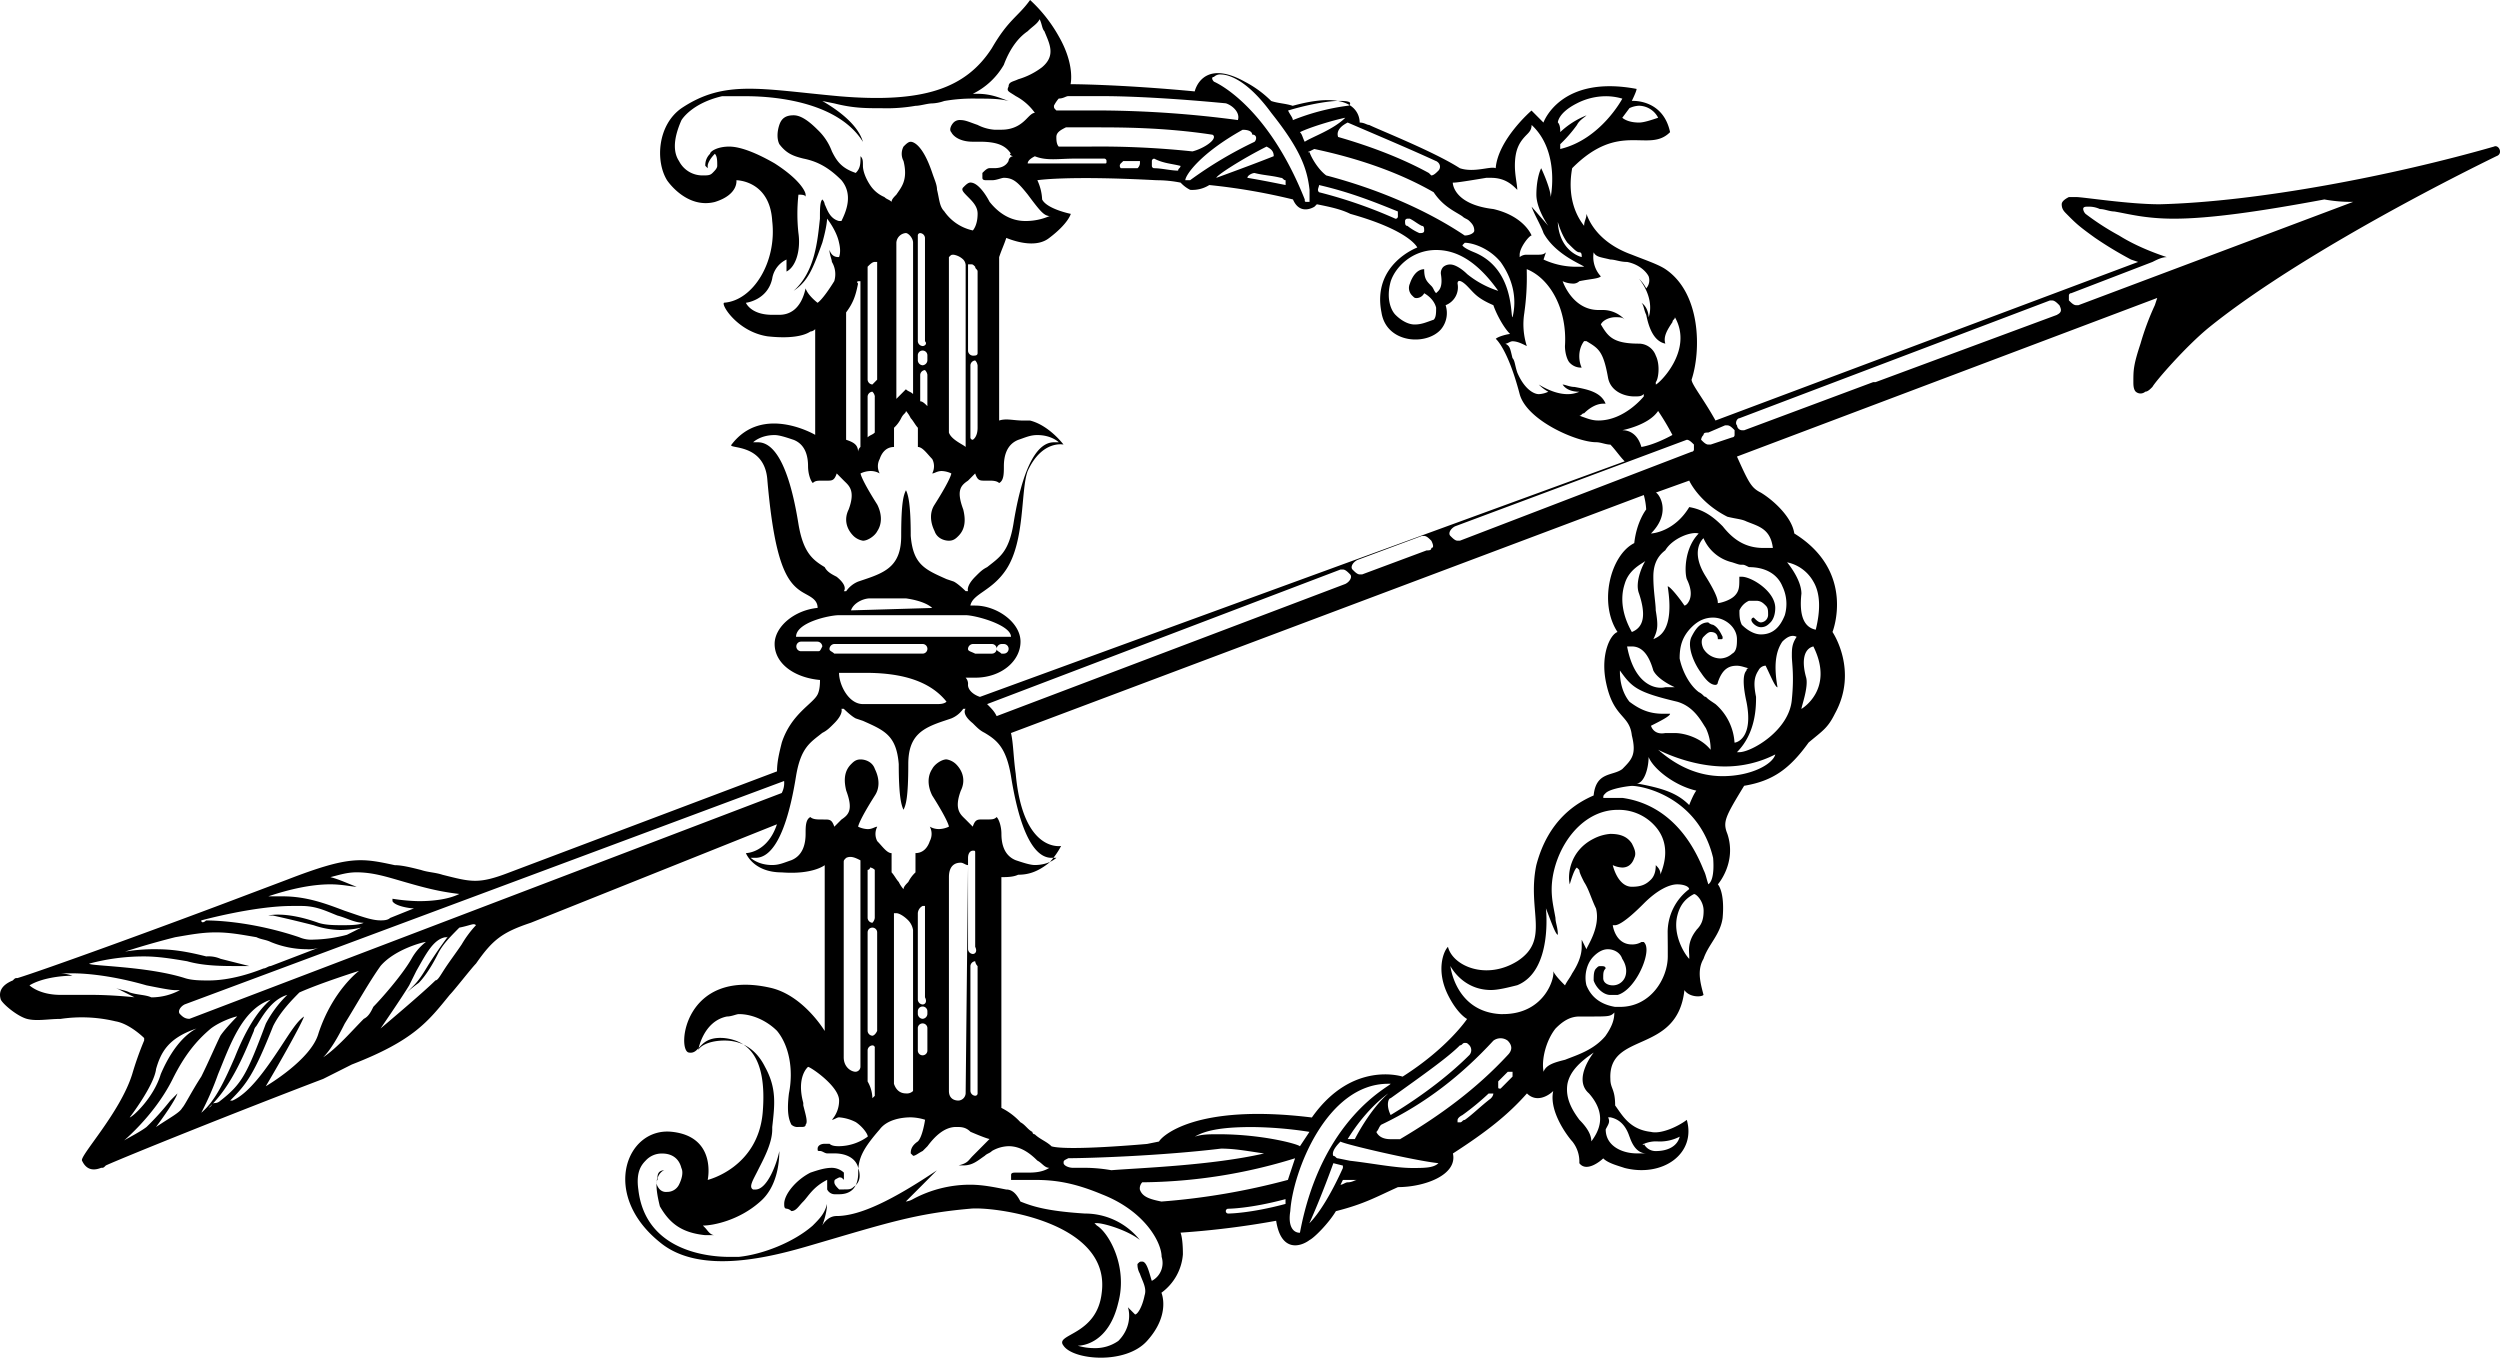 <svg xmlns="http://www.w3.org/2000/svg" viewBox="0 0 1195 649"><path d="M1192.11,70.07c-47.94,13.78-113,26.42-159.81,27.57-14.84,0-36.52-3.45-39.95-3.45h-3.42q-3.43,1.73-3.43,3.45c0,2.29,1.14,3.44,2.29,4.59,4.56,4.6,5.7,5.74,13.69,11.49a178.93,178.93,0,0,0,17.13,10.34l3.42,1.15L820,201c-5.71-10.34-11.42-17.23-11.42-19.53,4.57-13.78,4.57-41.35-12.55-52.84-3.43-2.3-10.28-4.59-16-6.89-16-5.74-20.54-16.08-21.68-19.53,0,2.3-1.14,3.45-1.14,5.74-4.57-5.74-8-14.93-5.71-27.56,22.83-23,36.53-6.9,46.8-17.23C794.87,47.1,780,48.24,780,48.24s2.29-4.59,2.29-5.74c-36.53-6.89-44.52,16.08-44.52,16.08l-5.71-5.74s-16,13.78-17.12,27.57c-2.28-1.15-10.27,2.29-17.12,0C685.29,72.37,659,62,654.47,59.73c-1.14,0-2.28-1.15-4.56-1.15,0,0,1.14-17.23-32-8-3.42-1.15-6.85-1.15-10.27-2.3a51,51,0,0,0-12.56-9.19c-20.54-11.48-24,4.6-24,4.6-36.53-3.45-59.35-3.45-59.35-3.45s2.28-9.19-5.71-23A69.73,69.73,0,0,0,492.38,0c-5.71,8-10.27,9.19-18.26,23C461.56,42.5,441,49.39,401.06,46c-37.67-3.45-54.79-8-75.34,5.74-11.41,8-12.55,25.27-6.85,34.46,0,0,9.14,13.78,22.83,10.34C353.12,93,352,86.15,352,86.15s16,0,17.12,19.53c2.28,19.53-9.13,37.9-22.83,39-2.28,0,5.71,13.79,20.55,16.08,10.27,1.15,17.12,0,20.54-2.29a3.52,3.52,0,0,0,2.28-1.15v50.54S364.53,193,349.69,212.5c-2.28,2.3,16-1.14,17.13,17.24,3.42,39.05,9.13,48.24,16,52.83,3.42,2.3,8,3.45,8,8-11.42,1.15-20.55,9.19-20.55,17.23,0,9.19,9.13,16.09,21.69,17.23,0,1.15,0,4.6-1.14,6.9-2.29,4.59-12.56,9.19-17.12,23-1.15,4.6-2.29,9.19-2.29,13.78L243.54,417c-14.84,5.74-18.27,4.59-32,1.15-3.42-1.15-6.85-1.15-10.27-2.3-4.57-1.15-9.13-2.3-12.56-2.3-16-3.44-21.69-4.59-51.36,6.89l-18.27,6.9C76.88,443.39,19.8,464.06,8.39,467.51c-1.14,0-1.14,0-2.28,1.15C.4,471-.74,474.4.4,477.85c1.14,2.29,8,8,12.55,9.19s10.28,0,16,0a69.11,69.11,0,0,1,26.26,1.15c6.85,1.14,13.7,8,13.7,8v1.15a155.19,155.19,0,0,0-5.71,16.08c-5.71,18.38-25.11,39-24,41.35s3.42,5.74,9.13,3.45c1.14,0,1.14,0,2.28-1.15,10.28-4.6,61.64-25.27,103.88-41.36l13.7-6.89c29.67-11.48,36.52-20.67,46.8-33.31,2.28-2.3,10.27-12.63,12.55-14.93,8-11.49,12.56-14.94,26.26-19.53L371.38,394c-4.56,13.79-14.84,13.79-14.84,13.79S360,417,373.67,417c14.83,1.15,20.54-3.45,20.54-3.45v79.26S383.94,475.55,368,472.1c-41.1-9.18-44.52,29.87-38.81,31s4.56-8,17.12-6.89c10.27,1.15,20.55,8,18.26,35.61C362.25,558.26,338.28,564,338.28,564s4.56-20.68-17.12-23-34.25,29.86-5.71,52.83c19.4,16.09,53.65,6.9,73.05,1.15,35.39-10.34,49.09-14.93,75.34-17.23,10.28-1.15,67.35,5.75,62.78,40.21-2.28,20.67-22.83,19.52-18.26,25.27,4.57,6.89,29.68,9.19,39.95-2.3,11.42-12.64,6.85-23,6.85-23a25.08,25.08,0,0,0,10.27-18.38c0-8-1.14-10.34-1.14-10.34A411.11,411.11,0,0,0,610,583.53c2.29,14.93,11.42,12.63,16,9.19,2.29-1.15,9.14-8.05,12.56-13.79,13.7-3.45,19.41-6.89,29.68-11.49,12.55,0,28.54-5.74,26.25-16.08,16-10.33,26.26-18.38,35.39-28.71,4.56,4.59,10.27,1.14,12.56-1.15-2.29,10.34,8,23,9.13,24.12A15.38,15.38,0,0,1,754.92,556c3.43,4.59,10.28-1.15,11.42-2.3,2.28,2.3,6.85,3.45,10.27,4.6,18.26,4.59,34.24-6.9,29.68-23-4.57,3.45-12.56,6.89-17.12,5.75-10.28-1.15-13.7-8-17.13-12.64,0-8-2.28-8-2.28-12.64-1.14-23,32-11.48,35.39-42.5,2.28,3.45,8,3.45,9.13,2.3-1.14-4.59-3.43-11.49,0-17.23,2.28-6.89,8-11.49,9.13-19.53,1.14-12.63-2.28-16.08-2.28-16.08s9.13-10.34,4.56-24.12c-2.28-5.74-1.14-8,8-23,13.7-2.3,21.69-8,30.83-20.68,6.84-5.74,9.13-6.89,12.55-13.78,11.42-20.68-1.14-39.06-1.14-39.06s11.42-28.72-18.26-47.09c-1.15-8-10.28-16.09-16-19.53-4.56-2.3-5.7-4.6-11.41-17.23l200.9-75.82-1.14,3.45a127.22,127.22,0,0,0-6.85,18.38c-3.42,10.34-3.42,12.64-3.42,18.38,0,1.15,0,3.45,1.14,4.59a3.44,3.44,0,0,0,4.56,0c1.15,0,2.29-1.14,3.43-2.29,1.14-2.3,16-19.53,27.4-28.72,34.24-27.57,92.46-59.73,137-81.56C1196.68,73.51,1194.4,68.92,1192.11,70.07ZM814.28,207.91c0-1.15,1.14-1.15,2.28-1.15l8-3.44h1.14c1.15,0,2.29,1.14,3.43,2.29v2.3a1.12,1.12,0,0,1-1.14,1.15L817.7,212.5h-1.14c-1.14,0-2.28-1.14-3.42-2.29A3.58,3.58,0,0,1,814.28,207.91Zm-8,2.3c1.14,0,2.28,1.15,3.42,2.29v2.3a1.12,1.12,0,0,1-1.14,1.15l-110.72,42.5h-1.14c-1.14,0-2.29-1.15-3.43-2.3s0-3.44,2.29-4.59l110.72-41.35Zm12.55,88.44a4,4,0,0,1-2.28-1.14c-3.42,0-5.71,2.29-8,6.89s1.14,12.63,4.57,17.23c2.28,3.44,4.56,5.74,6.85,5.74a1.12,1.12,0,0,0,1.14-1.15c2.28-6.89,5.71-8,9.13-8,2.28,0,4.57,1.15,5.71,1.15a1.12,1.12,0,0,0-1.14,1.15c-1.15,1.15-2.29,4.59,0,14.93,3.42,17.23-4.57,19.53-5.71,19.53A26.55,26.55,0,0,0,820,336.56c-3.43-2.3-3.43-2.3-4.57-3.45-1.14,0-1.14-1.14-3.42-2.29-4.57-3.45-8-10.34-9.14-16.08,0-5.75,1.15-10.34,5.71-14.94,3.43-3.44,6.85-4.59,10.27-4.59,5.71,0,11.42,4.59,11.42,10.34,0,2.29,0,5.74-2.28,6.89a8.7,8.7,0,0,1-5.71,2.3,9.59,9.59,0,0,1-8-4.6c-1.14-2.3-1.14-4.59,0-5.74s2.28-2.3,3.42-2.3q3.43,0,3.43,3.45h1.14c1.14,0,1.14,0,1.14-1.15C822.27,302.1,821.13,299.8,818.84,298.65Zm-93.6,160.82c-14.84,9.19-30.82,2.3-33.1-6.89-2.28,2.29-5.71,11.48,0,23,4.57,9.19,9.13,11.49,9.13,11.49s-9.13,13.78-30.82,27.56c0,0-24-8-43.37,19.53-55.94-6.89-71.92,9.19-73.06,11.49l-5.71,1.15s-37.67,3.44-45.66,1.15c-2.28-2.3-5.7-3.45-8-5.75a1.12,1.12,0,0,1-1.14-1.14c-2.28-1.15-3.42-3.45-5.71-4.6a31.43,31.43,0,0,0-9.13-6.89V419.27c2.28,0,5.71,0,8-1.15,4.57,0,9.13-1.15,14.84-5.75a35.13,35.13,0,0,0,5.71-8s-18.27,3.45-21.69-34.46c-1.14-8-1.14-14.93-2.28-19.52L785.74,236.63a32.32,32.32,0,0,1,1.14,6.89s-4.56,5.74-5.7,16.08c-11.42,5.74-17.13,28.72-8,42.5-3.43,1.15-8,10.34-5.71,23,3.42,18.38,11.41,16.09,12.55,26.42,2.29,9.19,0,11.49-4.56,16.09-4.57,3.44-12.56,1.14-13.7,12.63-8,3.45-21.69,11.49-27.4,33.31C729.81,435.35,741.22,449.13,725.24,459.47Zm-60.5,65.47c16-11.48,27.4-19.52,33.11-25.27,1.14,0,1.14-1.15,2.28-1.15s1.14,0,2.28,1.15a3.52,3.52,0,0,1,0,4.6c-8,8-20.54,18.38-37.67,28.71C662.46,528.39,663.6,524.94,664.74,524.94Zm-17.12,19.53H644.2c9.13-14.93,19.4-21.82,19.4-21.82C654.47,530.69,647.62,544.47,647.62,544.47Zm-65.06-2.3c-4.57,0-8,0-11.42,1.15,5.71-3.44,14.84-4.59,27.4-4.59a189.48,189.48,0,0,1,27.39,2.3l-4.56,6.89C620.23,546.77,603.1,542.17,582.56,542.17Zm21.68,9.19h0c-25.11,5.75-59.35,6.9-73,8a75.86,75.86,0,0,0-14.84-1.14h-3.42c-2.29,0-4.57-1.15-4.57-2.3s0-1.15,2.28-2.3c10.28,0,44.52-1.15,73.06-4.59C590.55,549.07,596.26,550.21,604.24,551.36ZM466.12,323.93c12.56,0,21.69-8,21.69-17.23s-11.41-17.24-21.69-17.24h-2.28c1.14-5.74,10.28-6.89,17.12-17.23,9.14-13.78,6.85-37.9,10.28-47.09,6.85-14.93,17.12-12.64,17.12-12.64s-6.85-9.18-16-11.48H489c-4.56,0-8-1.15-11.41,0V122.91c1.14-3.45,2.28-5.74,3.42-9.19,5.71,2.3,14.84,4.59,20.55,0,9.13-6.89,10.28-11.49,10.28-11.49s-11.42-2.3-13.7-6.89a23.86,23.86,0,0,0-2.29-9.19s13.7-2.3,57.08,0a58.06,58.06,0,0,1,11.41,1.15,15.82,15.82,0,0,0,4.57,3.45,15.25,15.25,0,0,0,9.13-2.3,291.21,291.21,0,0,1,40,6.89c3.43,8,10.28,3.45,10.28,3.45l1.14-1.15c5.71,1.15,11.41,2.29,16,4.59,28.54,8,32,16.08,32,16.08s-21.69,8-17.12,31c2.28,14.93,21.69,16.08,28.54,8A12.14,12.14,0,0,0,691,145.88a9.15,9.15,0,0,0,5.71-10.34c0-2.29,2.28-1.14,4.56,1.15,3.43,3.45,4.57,5.74,12.56,9.19,1.14,3.45,4.56,10.34,8,13.78-1.14,0-5.71,1.15-6.85,2.3,0,0,5.71,4.6,11.42,26.42,3.42,12.64,27.39,23,36.52,23,2.29,0,4.57,1.14,6.85,1.14,2.28,2.3,4.57,5.75,6.85,8L468.41,333.11c-3.43-1.14-5.71-3.44-5.71-5.74a4.22,4.22,0,0,0-1.14-3.44Zm-3.42-13.79a2.46,2.46,0,0,1,2.28-2.3h9.14a2.3,2.3,0,0,1,0,4.6h-8C463.84,311.29,462.7,311.29,462.7,310.14Zm13.7,0a2.46,2.46,0,0,1,2.28-2.3h1.14a2.3,2.3,0,0,1,0,4.6h-1.14C477.54,311.29,476.4,311.29,476.4,310.14ZM581.42,85h0c0-1.15,12.55-9.19,24-14.93,2.28,1.15,3.42,2.3,3.42,4.59Q600.25,78.11,581.42,85Zm30.82,0h0c1.14,0,1.14,1.15,2.28,1.15v2.3c-5.71-1.15-11.42-2.3-18.26-3.45,0-1.15,2.28-2.3,3.42-2.3C604.24,83.85,607.67,83.85,612.24,85ZM599.68,67.77a190.71,190.71,0,0,0-30.82,18.38h-2.28c0-2.3,6.84-12.64,27.39-24.12,3.43,0,4.57,1.15,4.57,2.3C600.82,64.33,600.82,66.62,599.68,67.77ZM570,72.37a422.22,422.22,0,0,0-49.08-2.3H506.08c-1.14-1.15-1.14-3.45-1.14-4.6,0-2.29,2.28-3.44,4.56-4.59h13.7c12.56,0,33.1,0,55.93,3.45a1.12,1.12,0,0,1,1.14,1.14C580.27,67.77,574.57,71.22,570,72.37Zm-5.71,6.89c0,1.15-1.14,1.15-1.14,2.3-3.42,0-8-1.15-11.41-1.15a1.13,1.13,0,0,1-1.15-1.15V77a1.13,1.13,0,0,1,1.15-1.15c4.56,2.3,8,2.3,12.55,3.45Zm-19.4-1.15a3.58,3.58,0,0,1-1.14,2.3h-8a1.59,1.59,0,0,1,0-2.3L536.9,77h8Zm-30.82-2.3h13.7A1.12,1.12,0,0,1,528.91,77c0,1.15,0,1.15-1.14,1.15H491.24q0-1.73,3.42-3.45C500.37,77,506.08,75.81,514.07,75.81Zm111.86-3.44,2.29-1.15c21.69,4.59,41.09,11.48,57.07,20.67,4.57,6.9,10.28,9.19,13.7,11.49,1.14,1.15,2.28,1.15,3.42,2.3s2.29,2.29,2.29,4.59c0,1.15-2.29,2.3-4.57,2.3-17.12-11.49-40-21.82-66.21-28.72-4.56-3.44-8-10.34-8-11.48C625.93,73.51,624.79,72.37,625.93,72.37Zm-2.28-4.6c-1.14-2.3-1.14-3.44-2.28-4.59,4.56-2.3,16-5.75,21.69-6.9C637.35,62,627.08,65.47,623.65,67.77Zm105,81.56a119.11,119.11,0,0,0,1.14-19.53v-1.15c11.41,4.6,19.4,19.53,18.26,36.76,0,3.44,1.14,6.89,2.29,8a7.33,7.33,0,0,0,5.7,2.3c-1.14-2.3-2.28-8,1.15-12.64h1.14c5.7,3.45,8,4.6,10.27,17.23,1.14,6.89,8,9.19,12.56,9.19,2.28,0,3.42,0,4.56-1.15v1.15S776.61,201,764.05,201c-3.42,0-5.7-1.15-9.13-2.3,1.14,0,1.14-1.15,2.29-1.15,2.28-2.3,5.7-4.59,9.13-4.59h1.14c-2.28-5.75-9.13-6.89-14.84-8-2.28,0-4.57-1.15-5.71-1.15,2.28,3.44,6.85,3.44,8,3.44a13.75,13.75,0,0,1-5.71,1.15c-3.42,0-8-1.15-13.69-4.59a19.45,19.45,0,0,0,4.56,3.44,11.71,11.71,0,0,1-4.56,1.15c-2.29,0-6.85-2.29-10.28-10.34-1.14-3.44-1.14-5.74-2.28-6.89-1.14-4.59-1.14-5.74-3.42-6.89,1.14,0,2.28-1.15,3.42-1.15,2.28,0,4.57,1.15,6.85,2.3A34.1,34.1,0,0,1,728.67,149.33Zm63.92,47.09a119.57,119.57,0,0,1,6.85,11.49s-8,4.59-14.84,5.74c-2.28-8-8-8-9.13-8C775.47,205.61,788,203.32,792.59,196.42ZM723,151.63h0c-1.14,0,1.14-23-18.26-31-5.71-2.3-5.71-3.44-5.71-3.44l1.14-1.15c3.42,0,11.41,2.29,17.12,9.19C723,133.25,725.24,142.43,723,151.63Zm-36.53-11.49h0c-1.14-1.15-1.14-2.3-2.28-3.45-2.28-2.29-3.43-3.44-3.43-8-3.42,0-5.7,3.45-6.84,6.89a5.07,5.07,0,0,0,1.14,5.75c1.14,1.14,1.14,1.14,2.28,1.14a4.22,4.22,0,0,0,3.42-2.29s4.57,2.29,5.71,6.89c0,2.3,0,4.6-1.14,5.74-3.42,1.15-5.71,2.3-9.13,2.3s-6.85-2.3-9.13-4.59-4.57-8-2.29-16.08c2.29-6.9,10.28-14.94,21.69-14.94,8,0,18.27,3.45,29.68,19.53a45.62,45.62,0,0,1-14.84-8c-2.28-2.3-5.7-4.6-8-4.6a5,5,0,0,0-3.42,1.15,4.25,4.25,0,0,0-1.14,3.45C689.86,137.84,687.57,139,686.43,140.14Zm-8-28.72a25.2,25.2,0,0,1-5.71-3.45c-1.14,0-1.14-1.14-1.14-2.29a1.12,1.12,0,0,1,1.14-1.15h1.15c2.28,1.15,3.42,2.3,5.7,3.44,1.14,0,1.14,1.15,1.14,2.3S679.58,111.42,678.44,111.42Zm-10.27-8a1.12,1.12,0,0,1-1.14,1.15A225.59,225.59,0,0,0,630.5,91.89c-1.14-1.14,0-2.29,0-3.44,14.84,3.44,26.25,8,37.67,12.63Zm16,158.52c0,1.15-1.14,1.15-2.28,1.15l-30.82,11.48h-1.14c-1.15,0-2.29-1.15-3.43-2.3s0-3.44,2.28-4.59l30.82-11.49h1.14c1.15,0,2.29,1.15,3.43,2.3Q685.86,261.9,684.15,261.9ZM471.83,336.56l168.94-64.33h1.14c1.15,0,2.29,1.15,3.43,2.3s0,3.45-2.28,4.6L476.4,342.3C475.26,340,474.12,338.86,471.83,336.56Zm311.63-52.84c3.42,10.34,2.28,16.08-3.43,18.38-4.56-8-5.7-16.08-3.42-23,2.28-8,10.27-10.34,10.27-11.49C785.74,268.79,781.18,278,783.46,283.72ZM777.75,309H780c4.57,0,8,3.45,10.28,11.49,2.28,4.59,10.27,8,10.27,8H796C791.45,329.67,781.18,327.37,777.75,309Zm4.57,65.48c3.42,0,5.71-6.89,5.71-12.64,2.28,5.75,12.55,13.79,22.82,16.08,0,0-1.14,1.15-3.42,6.89C801.72,379.06,794.87,376.77,782.32,374.47Zm6.85-27.57c4.56-2.3,9.13-4.6,9.13-5.74h-3.43c-6.84,0-11.41-2.3-16-5.75-4.56-5.74-4.56-12.63-4.56-14.93,5.7,8,8,10.34,27.39,14.93,8,2.3,11.42,9.19,13.7,12.64a23.6,23.6,0,0,1,2.28,10.34c-4.56-5.75-12.55-8-17.12-8H796C790.31,351.49,789.17,346.9,789.17,346.9ZM812,255c-6.85,6.89-6.85,18.37-5.71,21.82,2.28,4.59,2.28,8,1.14,10.34s-2.28,2.29-2.28,2.29c-2.29-3.44-6.85-9.18-8-9.18,3.42,21.82-4.57,24.12-6.85,25.27,2.28-4.6,2.28-6.9,1.14-13.79,0-3.44-1.14-9.19-1.14-16.08,0-4.59,1.14-9.19,5.71-12.63,3.42-5.75,12.55-9.19,16-8C812,253.86,810.85,253.86,812,255ZM765.2,132.1a13.65,13.65,0,0,1-3.43-11.49c1.14,2.3,3.43,2.3,8,3.45,2.28,0,4.57,1.15,8,1.15,5.71,1.14,9.13,4.59,10.28,6.89a5.79,5.79,0,0,1-1.15,5.74,19.69,19.69,0,0,0-3.42-4.59c8,10.33,4.57,18.38,4.57,18.38s0-4.6-3.43-6.9c1.14,1.15,1.14,3.45,2.28,5.75,1.15,5.74,3.43,12.63,9.14,13.78-1.15-3.45,1.14-6.89,3.42-10.34,0-1.15,1.14-1.15,1.14-2.29,9.13,16.08-8,32.16-9.13,32.16v-1.15c1.14-1.15,2.28-8,0-12.64a8.6,8.6,0,0,0-8-5.74c-12.56,0-14.84-3.45-18.26-9.19,1.14-2.3,4.56-3.44,6.84-3.44s3.43,0,4.57,1.14a14.27,14.27,0,0,0-10.27-4.59h-2.29c-12.55,0-17.12-13.78-17.12-13.78a11.81,11.81,0,0,0,4.57,1.14,4.19,4.19,0,0,0,3.42-1.14C760.63,133.25,764.05,133.25,765.2,132.1Zm18.26-81.56a10.46,10.46,0,0,1,9.13,5.74c-3.42,1.15-6.85,2.3-9.13,2.3-5.71,0-8-2.3-8-2.3l3.42-4.59A11.79,11.79,0,0,1,783.46,50.54Zm-29.68-1.15A30.34,30.34,0,0,1,767.48,46a27.73,27.73,0,0,1,8,1.15S765.2,66.62,745.79,71.22v-2.3a65.47,65.47,0,0,0,8-9.19c1.14-2.3,3.43-3.45,4.57-4.59a39.43,39.43,0,0,0-12.56,8c0-1.15,0-3.45-1.14-4.6C744.65,58.58,744.65,54,753.78,49.39ZM749.21,116c3.43,3.44,4.57,4.59,5.71,4.59s1.14,1.15,1.14,2.3c0,0-10.27-2.3-11.41-16.08,0-3.45-1.14-5.75-1.14-6.9C743.51,103.38,745.79,111.42,749.21,116ZM694.42,87.3c1.15,0,2.29,0,16-2.3h2.29c6.85,0,10.27,3.45,12.55,5.75,0-2.3-1.14-6.9-1.14-11.49,0-8,2.29-11.49,5.71-14.93,1.14-1.15,2.28-2.3,2.28-4.6,13.7,12.64,9.13,34.46,9.13,34.46,0-3.44-3.42-11.49-4.56-13.78-1.14,2.29-2.29,6.89-2.29,12.63,0,6.89,5.71,14.93,5.71,14.93l-8-9.18c1.14,3.44,4.57,9.18,5.71,12.63,5.71,10.34,18.26,14.93,19.41,16.08h-4.57a37,37,0,0,1-14.84-3.44l1.14-3.45c-1.14,1.15-2.28,1.15-4.57,1.15h-4.56a5,5,0,0,0-3.42,1.15v-1.15c0-3.45,4.56-9.19,5.7-9.19,0,0-3.42-9.19-18.26-12.64C694.42,97.64,694.42,87.3,694.42,87.3Zm-8-10.34c2.29,1.15,2.29,3.45,1.14,4.6s-2.28,2.29-3.42,2.29L683,82.7c-12.56-6.89-27.4-12.63-43.38-17.23-1.14-3.44,2.28-5.74,4.57-6.89C660.18,65.47,673.88,71.22,686.43,77ZM615.66,52.84c11.42-3.45,20.55-4.6,24-4.6,2.28,0,5.71,0,5.71,1.15a1.12,1.12,0,0,1-1.14,1.15,107.61,107.61,0,0,0-26.26,6.89c0-1.15-1.14-2.29-2.28-4.59ZM580.27,36.76a4.19,4.19,0,0,1,3.43-1.15c2.28,0,11.41,1.15,24,18.38,13.7,17.23,17.12,26.42,18.26,36.76v5.74h-1.14c-1.14,0-1.14,0-1.14-1.15-18.26-45.95-43.38-56.29-43.38-56.29C579.13,37.91,579.13,36.76,580.27,36.76ZM506.08,47.1c2.28,0,3.42-1.15,4.56-1.15h17.13C541.46,46,562,47.1,586,49.39c3.43,1.15,6.85,4.6,5.71,8a516.65,516.65,0,0,0-65.07-4.59H504.94c-1.15-1.15-1.15-1.15-1.15-2.3A16.54,16.54,0,0,1,506.08,47.1ZM390.79,144.73s-4.57-3.44-5.71-6.89c-2.28,10.34-8,12.64-12.56,12.64H369.1c-10.27,0-12.56-5.75-12.56-5.75s10.28-1.15,12.56-11.48a12.22,12.22,0,0,1,6.85-9.19v5.74c4.56-2.3,6.85-10.34,5.7-18.38a85.17,85.17,0,0,1,0-18.38c1.15,0,3.43,0,3.43,1.15V93c0-1.15-2.28-6.89-14.84-14.93-8-4.6-16-8-21.69-8s-9.13,2.3-9.13,3.44a7.47,7.47,0,0,0-2.28,5.75l1.14,1.15V79.26c0-1.15,1.14-3.45,3.42-5.75,1.14,1.15,1.14,3.45,1.14,5.75,0,1.15-1.14,2.3-2.28,3.44s-2.28,1.15-4.56,1.15A12.53,12.53,0,0,1,324.58,77c-2.28-3.45-3.42-9.19,1.14-19.53,0,0,4.57-8,19.41-11.48h11.41c16,0,44.52,3.44,55.94,21.82-2.29-8-11.42-14.93-19.41-19.53l5.71,1.15c9.13,2.3,14.84,2.3,22.83,2.3a80.31,80.31,0,0,0,16-1.15c2.28,0,5.71-1.15,8-1.15a19.89,19.89,0,0,0,5.71-1.15,80.9,80.9,0,0,1,16-1.14c5.7,0,10.27,0,14.84,1.14-3.43-1.14-8-3.44-14.84-3.44H465A34.75,34.75,0,0,0,479.82,31c3.43-9.19,8-13.78,11.42-16.08,2.28-2.29,4.56-3.44,5.71-5.74,1.14,2.3,1.14,4.59,2.28,5.74,2.28,5.75,5.71,11.49-1.14,17.23a35.13,35.13,0,0,1-11.42,5.75c-2.28,1.14-4.56,1.14-4.56,3.44-1.15,2.3,0,2.3,3.42,4.6a26.24,26.24,0,0,1,9.13,8c-1.14,0-2.28,1.15-3.42,2.29C489,58.58,485.53,62,478.68,62h-3.42a21,21,0,0,1-8-2.3c-3.43-1.15-5.71-2.3-8-2.3a4.18,4.18,0,0,0-3.43,1.15c-1.14,1.15-2.28,3.45-1.14,4.6,1.14,2.29,4.57,4.59,10.27,4.59h3.43c9.13,0,12.55,2.3,14.84,5.74-1.14,0,0,1.15,1.14,1.15a2.46,2.46,0,0,0-2.28,2.3q-1.73,3.45-6.85,3.45H473c-1.14,0-2.28,1.15-3.42,2.29V85c0,1.15,1.14,1.15,2.28,1.15h2.29c2.28,0,4.56-1.15,5.7-1.15,4.57,0,6.85,2.3,11.42,8,6.85,9.19,8,10.34,11.41,10.34h-1.14a28.45,28.45,0,0,1-11.41,2.3c-6.85,0-12.56-3.45-17.13-9.19,0,0-4.56-9.19-9.13-9.19-1.14,0-2.28,1.15-3.42,2.3s0,2.29,2.28,4.59,4.57,4.6,4.57,8c0,5.74-2.29,8-2.29,8a22.28,22.28,0,0,1-13.69-9.19c-2.29-2.29-2.29-5.74-3.43-10.33,0-2.3-1.14-4.6-2.28-8C441,68.92,436.45,67.77,435.3,67.77s-2.28,1.15-3.42,2.3a7.37,7.37,0,0,0,0,6.89c2.28,9.19-1.14,12.64-3.42,16.08-1.14,1.15-2.29,2.3-2.29,3.45-1.14-1.15-2.28-1.15-3.42-2.3a15.28,15.28,0,0,1-6.85-5.74c-2.28-3.45-3.42-6.89-3.42-9.19s0-3.45-1.15-4.6c0,3.45,0,5.75-2.28,8-6.85-2.29-9.13-5.74-11.41-10.33A27.23,27.23,0,0,0,390.79,62c-5.71-5.75-9.14-6.89-11.42-6.89-3.42,0-5.7,1.14-6.85,4.59s-1.14,6.89,0,9.19c3.43,4.59,6.85,5.74,11.42,6.89,5.71,1.15,11.41,3.45,18.26,10.34,5.71,6.89,2.28,14.93,0,19.53h-1.14c-4.57-1.15-5.71-5.75-6.85-8a4,4,0,0,0-1.14-2.3c-1.14,1.15-1.14,4.59-1.14,9.19-1.14,10.34-2.28,25.27-12.56,34.46,6.85-4.59,9.13-10.34,13.7-23,2.28-8,2.28-11.49,2.28-11.49s4.57,5.74,5.71,11.49c1.14,4.59,0,6.89,0,6.89-1.14,0-3.42,0-4.57-3.45,0,2.3,1.15,4.6,1.15,5.75a11.43,11.43,0,0,1,1.14,9.19C393.07,143.58,390.79,144.73,390.79,144.73ZM465,170a2.46,2.46,0,0,1-2.28-2.29V126.35h1.14c1.14,0,1.14,0,2.28,1.15,0,1.15,1.15,1.15,1.15,2.3v39C467.27,170,466.12,170,465,170Zm2.29,4.6v29.86c0,4.6-2.29,5.75-2.29,5.75a1.12,1.12,0,0,1-1.14-1.15V174.6a2.46,2.46,0,0,1,2.28-2.3A4,4,0,0,1,467.27,174.6Zm-5.71-47.1v86.15c-1.14-1.15-6.85-3.44-8-6.89V122.91c1.14-1.15,1.14-1.15,2.28-1.15a8.64,8.64,0,0,1,4.57,2.3A4.23,4.23,0,0,1,461.56,127.5ZM441,174.6a2.46,2.46,0,0,1-2.28-2.3V170a2.29,2.29,0,1,1,4.57,0v2.3A2.47,2.47,0,0,1,441,174.6Zm2.29,4.59v14.94c-1.15-1.15-2.29-2.3-3.43-2.3V179.19a2.45,2.45,0,0,1,2.28-2.29A4,4,0,0,1,443.3,179.19ZM441,165.41a2.46,2.46,0,0,1-2.28-2.3V112.57a1.12,1.12,0,0,1,1.14-1.15,2.46,2.46,0,0,1,2.28,2.3v49.39C443.3,164.26,442.15,165.41,441,165.41ZM436.45,116v72.36c-1.15-1.15-2.29-1.15-3.43-2.29l-4.56,4.59V116a4.93,4.93,0,0,1,4.56-4.6C434.16,111.42,436.45,113.72,436.45,116ZM417,183.79a2.46,2.46,0,0,1-2.28-2.3v-54c1.14-1.15,2.28-2.29,3.42-2.29h1.14v56.28Zm1.14,5.74v17.23c-1.14,1.15-2.28,1.15-3.42,2.3V189.53a2.46,2.46,0,0,1,2.28-2.3A4,4,0,0,1,418.18,189.53Zm-6.85-55.13v79.25a3.58,3.58,0,0,0-1.14,2.3c0-3.45-2.28-4.59-5.71-5.74V149.33c3.43-4.6,4.57-8,5.71-13.79C409.05,134.4,410.19,134.4,411.33,134.4ZM394.21,271.09c-5.71-3.45-10.27-6.89-12.56-20.68-5.7-35.61-14.83-39-19.4-39H360s3.42-3.45,10.27-3.45c2.28,0,5.71,1.15,9.13,2.3,5.71,2.29,6.85,8,6.85,12.63,0,3.45,1.14,6.9,2.28,8,1.15-1.14,2.29-1.14,4.57-1.14h2.28c2.29,0,3.43,0,4.57-3.45l3.42,3.45c2.29,2.29,5.71,4.59,2.29,13.78-2.29,4.59-1.15,9.19,2.28,12.63a8.61,8.61,0,0,0,4.57,2.3c2.28,0,5.7-2.3,6.84-4.59,2.29-3.45,2.29-8,0-12.64-8-12.63-8-14.93-8-14.93a11.79,11.79,0,0,1,4.57-1.15,8.6,8.6,0,0,1,4.57,1.15,7.31,7.31,0,0,1,0-6.89c1.14-3.45,3.42-5.75,6.85-5.75v-9.19a15.66,15.66,0,0,0,3.42-4.59c1.14-2.3,2.28-2.3,2.28-3.45a14.23,14.23,0,0,1,2.28,3.45c1.15,1.15,2.29,3.45,3.43,4.59v9.19c2.28,0,4.57,3.45,6.85,5.75a7.37,7.37,0,0,1,0,6.89c1.14,0,2.28-1.15,4.56-1.15a11.73,11.73,0,0,1,4.57,1.15s0,2.3-8,14.93c-2.28,3.45-2.28,8,0,12.64,1.14,3.44,4.57,4.59,6.85,4.59s3.42-1.15,4.57-2.3c3.42-3.44,3.42-8,2.28-12.63-3.43-9.19-1.14-11.49,2.28-13.78l3.42-3.45c1.15,3.45,2.29,3.45,4.57,3.45H473c1.15,0,3.43,0,4.57,1.14,2.28-1.14,2.28-4.59,2.28-8,0-4.59,1.14-10.34,6.85-12.63,3.43-1.15,5.71-2.3,9.13-2.3,6.85,0,10.28,3.45,10.28,3.45h-2.29c-4.56,0-13.69,3.44-19.4,39-2.28,13.79-6.85,16.08-12.56,20.68-2.28,1.14-3.42,2.29-5.71,4.59-4.56,4.6-3.42,6.89-3.42,6.89h-1.14s-3.42-3.44-5.71-4.59l-3.42-1.15c-10.28-4.6-16-6.89-17.13-20.68,0-14.93-1.14-19.52-2.28-21.82-1.14,2.3-2.28,5.74-2.28,21.82,0,13.79-6.85,17.23-17.12,20.68L410.19,278a12.93,12.93,0,0,0-5.71,4.59h-1.14s2.29-2.29-3.42-6.89C397.64,274.53,395.35,273.38,394.21,271.09Zm51.37,19.52h0l-38.81,1.15c1.14-3.44,5.71-5.74,9.13-5.74H433C441,287.17,444.44,289.46,445.58,290.61Zm-54.79,20.68h-8a2.3,2.3,0,0,1,0-4.59h8a2.45,2.45,0,0,1,2.28,2.29C391.93,311.29,391.93,311.29,390.79,311.29Zm-10.28-6.89c0-6.89,16-10.34,20.55-10.34h60.5c4.56,0,21.69,4.59,21.69,10.34Zm71.92,31c-1.14,1.15-3.43,1.15-4.57,1.15H412.48c-6.85,0-11.42-9.19-11.42-14.93h12.56c13.7,0,29.68,2.3,38.81,13.78Zm-55.94-25.27a2.47,2.47,0,0,1,2.29-2.3H441a2.3,2.3,0,0,1,0,4.6H398.78C397.64,311.29,396.49,311.29,396.49,310.14ZM128.24,428.45c10.28-3.44,20.55-5.74,29.68-5.74,5.71,0,10.28,1.15,12.56,1.15-3.43-1.15-8-3.45-12.56-4.59,4.57-1.15,8-2.3,12.56-2.3,8,0,14.84,2.3,22.83,4.59s16,4.6,26.25,5.75c-4.56,2.29-11.41,3.44-19.4,3.44a90.33,90.33,0,0,1-12.56-1.15v1.15c1.14,2.3,8,3.45,10.27,3.45l-11.41,4.59c-1.14,1.15-3.42,1.15-4.56,1.15-4.57,0-10.28-2.3-17.13-4.59-9.13-3.45-18.26-6.9-29.68-6.9Zm-32,11.49s25.12-6.89,43.38-6.89h4.57c6.84,0,11.41,2.3,17.12,4.59,4.56,1.15,8,3.45,12.55,3.45-2.28,1.15-6.85,1.15-10.27,1.15s-8,0-11.41-1.15c-16-5.74-24-3.45-24-3.45h2.29s5.71,1.15,19.4,4.6a40.8,40.8,0,0,0,12.56,2.3,46.69,46.69,0,0,0,10.27-1.15l-6.85,3.44a66.31,66.31,0,0,1-16,2.3,14.41,14.41,0,0,1-6.85-1.15c-20.54-6.89-37.66-8-44.51-8-1.15,1.15-2.29,1.15-2.29,0ZM42.63,460.62a100.48,100.48,0,0,1,26.26-3.45c6.85,0,13.69,1.15,20.54,2.3,8,2.3,17.13,2.3,24,2.3h5.71l-13.69-3.45a14.41,14.41,0,0,0-6.85-1.15c-9.14-2.3-16-3.44-24-3.44a83.38,83.38,0,0,0-14.83,1.14s10.27-3.44,24-6.89c6.85-1.15,12.55-2.3,19.4-2.3s12.56,1.15,19.41,2.3c2.28,1.15,4.56,1.15,6.85,2.3a45.46,45.46,0,0,0,17.12,3.45,14.41,14.41,0,0,0,6.85-1.15l-24,9.19c-1.15,0-2.29,1.15-3.43,1.15-5.71,2.29-16,5.74-26.25,5.74-3.43,0-8,0-11.42-1.15-18.26-5.74-45.66-5.74-45.66-6.89ZM62,474.4c-2.28-1.15-4.57-1.15-6.85-2.3l9.13,4.6s-10.27-1.15-20.55-1.15H28.93C18.66,475.55,14.1,471,14.1,471c5.7-3.45,14.83-4.6,20.54-4.6a19.83,19.83,0,0,0-5.71-1.15h5.71c6.85,0,19.41,1.15,35.39,5.75,5.71,1.14,11.41,2.29,13.7,2.29H86a28.84,28.84,0,0,1-13.7,3.45C70,475.55,65.46,475.55,62,474.4Zm12.55,36.76c2.29-8,5.71-14.93,19.41-19.53-2.28,1.15-10.27,5.75-17.12,21.83-3.43,11.48-13.7,20.67-14.84,20.67C62,534.13,73.45,519.2,74.59,511.16Zm12.56,18.38c-1.14,2.3-5.71,4.59-12.56,9.19,3.43-4.6,9.14-12.64,10.28-16.08l-3.43,3.44A125.4,125.4,0,0,1,70,538.73c-4.57,3.44-12.56,6.89-12.56,8,0,0,16-12.64,25.11-31,5.71-11.48,11.42-18.37,18.27-24.12,4.57-3.44,11.41-5.74,12.55-5.74,0,0-5.7,5.74-8,9.19-2.29,4.59-5.71,12.63-9.14,19.52C91.72,521.5,88.29,528.39,87.15,529.54Zm9.13,2.3h0a144.48,144.48,0,0,0,8-18.38c5.71-13.79,11.42-31,25.12-35.61-6.85,5.74-12.56,16.08-17.13,27.57C107.7,515.75,103.13,526.09,96.28,531.84Zm9.14-5.75a4,4,0,0,1-2.29,1.15c-2.28,0-1.14,1.15-3.42,2.3,11.41-10.34,18.26-28.72,21.69-36.76a4,4,0,0,1,1.14-2.3c2.28-3.44,6.85-12.63,14.84-14.93a54.07,54.07,0,0,0-10.28,13.78C118,513.46,115.69,518.05,105.42,526.09Zm21.68-6.89h0c6.85-11.49,17.13-29.87,18.27-33.31-3.43,2.3-6.85,8-11.42,14.93-6.85,10.34-14.84,21.83-22.83,25.27H110c8-8,11.42-12.63,20.55-35.61,3.42-6.89,9.13-12.63,12.55-16.08,10.28-4.59,28.54-10.34,28.54-10.34s-12.55,9.19-19.4,29.87C148.79,506.57,127.1,519.2,127.1,519.2ZM173.9,487c-5.7,5.74-12.55,13.78-19.4,18.38,3.42-3.45,6.85-9.19,10.27-16.09,5.71-9.19,11.42-19.52,17.13-27.56,6.84-8,20.54-11.49,21.68-11.49a26.67,26.67,0,0,0-6.85,8c-4.56,8-14.83,19.53-18.26,23C177.33,483.59,176.19,485.89,173.9,487Zm53.65-44.8a51.59,51.59,0,0,0-6.84,9.19c-2.29,3.44-5.71,8-8,11.49s-3.42,5.74-4.56,5.74c-5.71,5.74-26.25,23-26.25,23S192.17,476.7,195.59,471q1.71-3.45,3.43-6.9c4.56-8,8-14.93,13.69-16.08,1.15,0,1.15,0,2.29-1.15L213.86,448c-3.43,4.6-5.71,8-8,11.49s-4.57,8-8,11.49l-3.42,3.44a64.67,64.67,0,0,1,5.71-4.59c3.42-3.45,6.85-9.19,9.13-13.79s5.71-8,10.27-12.63c5.71-1.15,6.85-2.3,8-1.15ZM90.58,487h0c-2.29,0-3.43-1.15-4.57-2.3s0-3.45,2.28-4.6L374.81,373.32a10.39,10.39,0,0,1-1.14,5.74ZM391.93,391.7c-1.14,0-3.43,0-4.57-1.15-2.28,1.15-2.28,4.59-2.28,8,0,4.59-1.14,10.34-6.85,12.64-3.42,1.14-5.71,2.29-9.13,2.29-6.85,0-10.27-3.44-10.27-3.44h2.28c4.56,0,13.7-3.45,19.4-39.06,2.29-13.78,6.85-16.08,12.56-20.67,2.28-1.15,3.42-2.3,5.71-4.6,4.56-4.59,3.42-6.89,3.42-6.89h1.14s3.43,3.44,5.71,4.59l3.43,1.15c10.27,4.6,16,6.89,17.12,20.68,0,14.93,1.14,19.52,2.28,21.82,1.14-2.3,2.28-5.74,2.28-21.82,0-13.79,6.85-17.23,17.13-20.68l3.42-1.15a12.86,12.86,0,0,0,5.71-4.59h1.14s-2.28,2.3,3.42,6.89c2.29,2.3,3.43,3.45,5.71,4.6,5.71,3.44,10.27,6.89,12.56,20.67,5.7,35.61,14.84,39.06,19.4,39.06h2.29s-3.43,3.44-10.28,3.44c-2.28,0-5.71-1.15-9.13-2.29-5.71-2.3-6.85-8.05-6.85-12.64,0-3.45-1.14-6.89-2.28-8-1.14,1.15-2.28,1.15-4.57,1.15h-2.28c-2.28,0-3.43,0-4.57,3.44l-3.42-3.44c-2.28-2.3-5.71-4.6-2.28-13.79,2.28-4.59,1.14-9.19-2.29-12.63a8.61,8.61,0,0,0-4.56-2.3c-2.29,0-5.71,2.3-6.85,4.6-2.28,3.44-2.28,8,0,12.63,8,12.64,8,14.93,8,14.93a11.73,11.73,0,0,1-4.57,1.15,8.56,8.56,0,0,1-4.56-1.15,7.39,7.39,0,0,1,0,6.9c-1.14,3.44-3.43,5.74-6.85,5.74V417a15.94,15.94,0,0,0-3.43,4.59c-1.14,1.15-2.28,2.3-2.28,3.45a14.23,14.23,0,0,1-2.28-3.45c-1.14-1.15-2.28-3.44-3.43-4.59v-9.19c-2.28,0-4.56-3.45-6.85-5.74a7.39,7.39,0,0,1,0-6.9c-1.14,0-2.28,1.15-4.56,1.15a11.79,11.79,0,0,1-4.57-1.15s0-2.29,8-14.93c2.29-3.44,2.29-8,0-12.63-1.14-3.45-4.56-4.6-6.85-4.6s-3.42,1.15-4.56,2.3c-3.43,3.44-3.43,8-2.29,12.63,3.43,9.19,1.15,11.49-2.28,13.79l-3.42,3.44c-1.14-3.44-2.29-3.44-4.57-3.44ZM465,456a2.46,2.46,0,0,1-2.28-2.29V410.08c0-2.3,1.14-3.45,2.28-3.45s1.14,0,1.14,1.15v44.8C467.27,454.87,466.12,456,465,456Zm2.29,5.75v60.88a1.12,1.12,0,0,1-1.15,1.14,2.45,2.45,0,0,1-2.28-2.29V461.77a2.46,2.46,0,0,1,2.28-2.3A4,4,0,0,0,467.27,461.77Zm-5.71,60.88a3.65,3.65,0,0,1-3.42,3.44c-2.29,0-4.57-1.15-4.57-4.59V419.27c0-6.9,4.57-6.9,5.71-6.9s2.28,1.15,3.42,1.15ZM441,487a2.46,2.46,0,0,1-2.28-2.3v-1.15a2.29,2.29,0,1,1,4.57,0v1.15A2.47,2.47,0,0,1,441,487Zm2.29,4.59V502a2.29,2.29,0,1,1-4.57,0V491.63a2.29,2.29,0,1,1,4.57,0ZM441,480.14a2.45,2.45,0,0,1-2.28-2.29V436.5a4.25,4.25,0,0,1,2.28-3.45h1.14V476.7C443.3,479,442.15,480.14,441,480.14Zm-4.56,39.06v2.3a4.19,4.19,0,0,1-3.43,1.15c-2.28,0-4.56-1.15-5.7-4.6V436.5h1.14c1.14,0,3.42,1.14,5.7,3.44a8.77,8.77,0,0,1,2.29,4.6ZM417,495.08a2.46,2.46,0,0,1-2.28-2.3v-47.1a2.28,2.28,0,1,1,4.56,0v47.1C418.18,495.08,417,495.08,417,495.08Zm1.14,5.74v23L417,524.94a16.72,16.72,0,0,0-2.28-8V502a2.46,2.46,0,0,1,2.28-2.3A1.12,1.12,0,0,1,418.18,500.82ZM417,441.09a2.46,2.46,0,0,1-2.28-2.3v-23a1.12,1.12,0,0,0,1.14-1.15,4,4,0,0,1,2.28,1.15v23A4,4,0,0,1,417,441.09Zm-5.71-29.86V510a2.46,2.46,0,0,1-2.28,2.3c-2.28,0-5.71-2.3-5.71-6.89V412.37c0-1.14,0-1.14,1.14-2.29,2.29-1.15,4.57,0,6.85,1.15Zm139.26,201h0c-1.14-3.44-2.28-9.19-4.56-9.19-1.14,0-1.14,0-2.28,1.15a8.76,8.76,0,0,0,1.14,4.6c1.14,3.44,3.42,6.89,2.28,10.34-1.14,5.74-3.42,9.18-4.57,9.18l-3.42-3.44c1.14,3.44,1.14,10.34-4.57,16.08a19.15,19.15,0,0,1-11.41,3.45,27.64,27.64,0,0,1-8-1.15c2.28,0,14.84-1.15,19.4-20.68,4.57-17.23-4.56-33.31-10.27-36.76l-1.14-1.15h1.14c3.43,0,14.84,3.45,20.55,8.05a33.5,33.5,0,0,0-26.26-12.64c-18.26-1.15-25.11-3.45-30.82-5.74-2.28-4.6-4.56-5.75-6.85-5.75-5.7-1.15-11.41-2.29-17.12-2.29a57.64,57.64,0,0,0-27.39,6.89,8.83,8.83,0,0,1-3.43,1.15l8-8,6.85-6.9c-20.54,13.79-36.53,21.83-47.94,21.83-4.57,0-6.85,4.59-6.85,4.59s2.28-5.74,2.28-10.34c-1.14,4.6-3.42,6.9-6.85,10.34-9.13,8-24,13.79-35.38,14.94h-4.57c-9.13,0-39.95-2.3-43.38-32.17-1.14-8,1.15-11.48,3.43-13.78a10.33,10.33,0,0,1,8-3.45c4.57,0,8,2.3,9.13,6.9,1.14,2.29,0,5.74-1.14,8a6.27,6.27,0,0,1-5.71,3.44,4.16,4.16,0,0,1-3.42-1.15c-1.14-1.15-2.28-3.44-1.14-4.59,0-2.3,2.28-4.6,3.42-4.6h0q-3.42,0-3.42,3.45c-1.14,3.45,0,9.19,1.14,13.78,4.57,8,10.27,12.64,21.69,13.79h4.56c-2.28,0-3.42-2.3-4.56-3.45L336,585.82c4.56,0,17.12-2.29,27.39-11.48,8-6.9,9.13-18.38,9.13-24.13-1.14,5.75-5.7,18.38-11.41,18.38H360c-2.29-1.15,0-4.59,2.28-9.19s6.85-12.63,6.85-19.52v-1.15c1.14-10.34,2.28-18.38-3.43-28.72-5.7-11.49-14.84-12.63-19.4-12.63-6.85,0-11.42,2.29-12.56,4.59,0,0,2.29-13.78,13.7-16.08,2.28,0,4.57-1.15,5.71-1.15,6.85,0,13.7,3.45,18.26,8,5.71,6.89,8,18.38,5.71,29.87-1.14,9.19,0,12.63,1.14,14.93a4.16,4.16,0,0,0,3.42,1.15h1.15c1.14,0,2.28,0,2.28-1.15,1.14-1.15,0-4.6-1.14-9.19v-1.15c-3.43-12.64,2.28-17.23,2.28-17.23,1.14,0,14.84,9.19,14.84,16.08a13.91,13.91,0,0,1-3.42,9.19c1.14,0,2.28-1.15,3.42-1.15a21,21,0,0,1,8,2.3c3.43,2.3,5.71,5.74,5.71,6.89a23.79,23.79,0,0,1-13.7,4.6c-1.14,0-3.42,0-4.57-1.15h-2.28c-2.28,0-3.42,1.15-3.42,2.3s0,1.14,1.14,1.14,2.28,1.15,3.42,1.15h3.43c5.7,0,10.27,2.3,11.41,6.9,1.14,3.44,1.14,6.89-2.28,9.18-1.14,1.15-2.28,1.15-4.57,1.15h-2.28c-1.14-1.15-2.28-2.29-2.28-3.44s0-1.15,2.28-2.3c1.14,0,1.14,0,2.28,1.15v-3.45a8.66,8.66,0,0,0-5.7-2.29c-3.43,0-6.85,1.14-10.28,2.29-6.85,3.45-12.55,10.34-12.55,14.93,0,1.15,0,2.3,1.14,2.3a4,4,0,0,1,2.28,1.15c2.28,0,3.42-2.3,5.71-4.59s4.56-6.9,11.41-10.34v4.59a4.05,4.05,0,0,0,3.43,2.3h2.28c3.42,0,9.13-1.15,9.13-10.34,0-6.89,2.29-11.48,10.28-20.67,3.42-4.6,10.27-5.75,14.83-5.75a24.68,24.68,0,0,1,6.85,1.15s-1.14,8-3.42,10.34c-3.43,2.3-3.43,4.59-3.43,5.74l1.15,1.15c1.14,0,2.28-1.15,4.56-2.3l2.29-2.29c3.42-4.6,8-9.19,13.69-9.19,2.29,0,4.57,0,6.85,2.3,8,3.44,9.13,3.44,9.13,3.44l-5.7,5.74-2.29,2.3c-2.28,2.3-2.28,3.45-6.84,4.6h2.28c4.56,0,6.85-2.3,10.27-4.6,1.14-1.15,2.28-1.15,3.43-2.3a16.48,16.48,0,0,1,8-2.29c5.7,0,10.27,3.44,13.69,6.89,2.29,1.15,3.43,3.45,5.71,3.45-3.42,2.29-8,2.29-10.27,2.29h-5.71c-1.14,0-2.28,0-2.28,1.15V564h11.41c9.13,0,18.27,1.15,32,6.89,20.55,8,28.54,23,28.54,29.87A9.66,9.66,0,0,1,550.59,612.24Zm63.93-36.76c-17.12,4.6-27.4,4.6-27.4,4.6a1.15,1.15,0,0,1,0-2.3s10.28,0,27.4-4.59Zm-59.36-1.14c-5.71-1.15-9.13-2.3-10.27-5.75a4.23,4.23,0,0,1,1.14-3.44,252.17,252.17,0,0,0,73.06-11.49q-1.73,5.18-3.43,10.34A329.38,329.38,0,0,1,555.16,574.34Zm66.21,14.93c-3.43,0-5.71-3.45-4.57-10.34,1.14-18.38,17.12-60.88,46.8-60.88h1.14C664.74,519.2,631.64,534.13,621.37,589.27Zm4.56-4.6C631.64,572,637.35,556,637.35,556l4.56,1.15v1.15C636.21,570.89,630.5,580.08,625.93,584.67ZM648.76,564c-1.14,0-2.28,1.15-4.56,1.15-1.14,0-2.29,1.15-3.43,1.15l1.14-2.3h6.85Zm38.81-8c-2.28,2.3-6.85,2.3-12.55,2.3-8,0-19.41-2.3-29.68-3.45l-5.71-1.15c-1.14,0-1.14-1.15-2.28-1.15-1.14-2.3,2.28-5.74,3.42-6.89C641.91,546.77,676.16,554.81,687.57,556Zm25.12-31c-4.57,3.45-9.14,8-12.56,10.34-1.14,0-1.14,1.15-2.28,1.15h-1.14v-1.15s0-1.15,2.28-2.3a121.5,121.5,0,0,0,12.55-10.33h2.29A3.56,3.56,0,0,1,712.69,524.94Zm-43.38,19.53h-4.57q-5.13,0-6.84-3.44c1.14-1.15,1.14-2.3,2.28-3.45,21.69-10.34,38.81-24.12,53.65-40.2a5.68,5.68,0,0,1,6.85,0q3.42,3.44,0,6.89C705.84,520.35,688.72,533,669.31,544.47ZM723,514.6l-4.57,4.6-1.14,1.15c-1.14,0-1.14,0-1.14-1.15v-2.3l4.57-4.59H723v2.29Zm-4.57-29.86h-1.14c-21.68-1.15-24-23-24-23s5.71,11.48,19.41,11.48c3.42,0,8-1.15,12.55-2.29,17.13-6.9,13.7-36.76,13.7-36.76,2.28,5.74,4.57,12.63,5.71,12.63,0-3.44-1.14-5.74-1.14-8-1.14-6.89-3.43-13.78,0-25.27,4.56-14.93,16-26.42,29.68-26.42A23.19,23.19,0,0,1,790.31,394c10.27,10.34,3.42,23,3.42,24.13,0-2.3-1.14-3.45-2.28-4.6,0,1.15,0,4.6-2.28,6.89s-4.57,3.45-9.14,3.45c-6.84,0-9.13-10.34-9.13-10.34a11.79,11.79,0,0,0,4.57,1.15c2.28,0,4.56-1.15,5.71-4.59,1.14-2.3,0-4.6-1.15-6.9-2.28-3.44-5.7-4.59-10.27-4.59a21,21,0,0,0-8,2.3c-11.41,5.74-12.56,17.23-11.41,21.82,2.28-8,3.42-8,3.42-8l1.14,1.15c0,1.15,1.14,3.45,2.29,5.74,2.28,3.45,3.42,8,5.7,12.64,2.29,9.19-4.56,18.38-4.56,19.53l-2.29-4.6v3.45c0,4.59-2.28,9.19-4.56,12.63-1.14,2.3-2.29,3.45-3.43,5.75-2.28-2.3-4.56-4.6-5.7-6.9C743.51,466.36,738.94,484.74,718.39,484.74Zm42.24,60.88h0c0-3.45-2.28-6.89-5.71-10.34-3.42-4.59-6.85-10.34-5.71-17.23,1.15-5.74,5.71-10.34,12.56-14.93,0,0-10.27,12.63-2.28,19.53C768.62,533,764.05,541,760.63,545.62Zm25.11,1.15a14.41,14.41,0,0,1,6.85-1.15,20.7,20.7,0,0,0,10.27-2.3c-1.14,4.6-5.7,6.89-11.41,6.89a6.27,6.27,0,0,1-5.71-3.44C785.74,547.92,784.6,546.77,785.74,546.77Zm-6.85-3.45c1.14,3.45,3.43,8,8,8h-4.56c-6.85,0-14.84-3.44-14.84-11.48,1.14-2.3,2.28-3.45,1.14-5.75h1.14C775.47,535.28,777.75,539.88,778.89,543.32Zm-11.41-48.24c-5.71,6.89-13.7,9.19-19.41,11.49-4.56,1.14-9.13,2.29-10.27,5.74-1.14-5.74,1.14-14.93,5.71-20.68,3.42-3.44,6.85-5.74,11.41-5.74h4.57c10.27,0,10.27,0,12.55-2.3C770.9,483.59,773.19,487,767.48,495.08Zm29.68-42.5v4.59c0,10.34-8,24.12-22.83,24.12H772q-10.26-1.73-13.69-10.33c-1.14-4.6,0-10.34,3.42-13.79,2.28-2.3,4.57-3.44,6.85-3.44s5.71,1.14,6.85,4.59c2.28,3.45,2.28,6.89,1.14,9.19A6.27,6.27,0,0,1,770.9,471c-2.28,0-4.56-1.15-4.56-3.45s0-3.45,1.14-4.59c0-1.15-1.14-1.15-2.28-1.15s-1.15,0-2.29,1.15-1.14,3.44-1.14,5.74c1.14,3.44,4.57,6.89,8,6.89h3.43c8-2.3,14.84-17.23,13.69-23a4,4,0,0,0-1.14-2.3H784.6a8.57,8.57,0,0,1-4.57,1.15c-8,0-9.13-9.19-9.13-9.19H772c1.15,0,4.57-1.15,13.7-10.34,6.85-6.89,12.56-9.19,16-9.19s5.71,1.15,5.71,2.3a25.87,25.87,0,0,0-10.27,20.67Zm13.69-8c-4.56,5.74-3.42,10.33-3.42,12.63v1.15c-2.28-2.3-8-11.49-5.71-20.68,1.14-4.59,3.43-8,8-10.33,1.14,0,4.57,3.44,4.57,8S813.14,442.24,810.85,444.54Zm5.71-21.83c-1.14-3.44-1.14-4.59-2.28-6.89-11.42-28.72-30.82-33.31-38.81-34.46h-9.13c0-1.15,0-1.15,1.14-2.3,2.28-2.29,11.41-3.44,12.55-3.44,5.71,0,32,5.74,38.81,34.46C818.84,410.08,820,420.41,816.56,422.71ZM823.41,371c-11.41,0-21.69-4.59-30.82-12.63,0,0,14.84,8,32,8a52.75,52.75,0,0,0,24-5.75C847.38,365.28,837.11,371,823.41,371ZM858.8,304.4c-2.29,3.44-2.29,5.74-2.29,9.19s1.15,9.19,0,20.67c-1.14,14.94-19.4,25.28-25.11,25.28h-1.14c9.13-9.19,9.13-21.83,9.13-26.43-1.14-5.74-1.14-9.18,1.14-12.63a4.05,4.05,0,0,1,3.43-2.3c2.28,4.6,4.56,10.34,5.7,10.34-2.28-12.63,0-18.38,2.29-21.82,2.28-2.3,4.56-3.45,6.85-2.3C858.8,303.25,857.66,303.25,858.8,304.4Zm2.28,34.46h0c0-1.15,3.43-10.34,2.28-14.93-2.28-8-1.14-13.79,3.43-14.94C877.06,329.67,861.08,338.86,861.08,338.86Zm-6.85-70.07A18.76,18.76,0,0,1,866.79,278c3.42,5.74,3.42,13.78,1.14,23q-8.56-1.72-6.85-17.23C861.08,276.83,854.23,268.79,854.23,268.79ZM852,280.28a19.33,19.33,0,0,1,1.14,13.78c-2.28,5.74-5.71,9.19-11.42,9.19-3.42,0-6.84-2.3-9.13-4.6-1.14-2.29-1.14-4.59-1.14-6.89a8.9,8.9,0,0,1,4.57-4.59h3.42c2.28,0,3.43,1.15,4.57,2.29s1.14,2.3,1.14,4.6a3.66,3.66,0,0,1-3.43,3.45c-1.14,0-2.28-1.15-3.42-2.3a1.12,1.12,0,0,0-1.14,1.15c0,1.15,2.28,3.44,4.56,3.44s3.43-1.15,4.57-2.29,2.28-3.45,2.28-6.9c0-8-11.41-14.93-16-14.93H831.4v1.15c0,3.45,0,5.74-2.28,8s-6.85,3.45-8,3.45c0-1.15,0-3.45-5.71-12.64-8-12.63-1.14-18.38-1.14-18.38A19.84,19.84,0,0,0,828,268.79c3.42,1.15,3.42,1.15,4.56,1.15s1.14,0,3.43,1.15C844,271.09,849.67,274.53,852,280.28Zm-17.12-31c5.7,2.3,11.41,3.45,12.55,12.64h-4.56c-9.14,0-14.84-4.6-19.41-10.34-4.57-4.6-9.13-8-16-9.19C800.58,253.86,790.31,255,789.17,255c10.27-10.34,3.42-19.53,2.28-19.53l16-5.74S812,240.07,825.69,247C830.26,248.11,832.54,248.11,834.83,249.26Zm148.39-98.78-86.75,32.16h-1.14l-61.65,23h-1.14a2.46,2.46,0,0,1-2.28-2.29c-1.14-1.15,0-3.45,1.14-3.45l148.39-56.29h1.15c1.14,0,2.28,1.15,3.42,2.3C985.5,148.18,985.5,149.33,983.22,150.48Zm141.54-54L993.49,145.88h-1.14c-1.14,0-2.28-1.15-3.42-2.3v-2.29a1.12,1.12,0,0,1,1.14-1.15l38.81-14.93c2.28-1.15,4.57-2.3,6.85-2.3-3.43-1.15-13.7-4.6-22.83-10.34a124.16,124.16,0,0,1-16-10.34,4,4,0,0,1-1.14-2.3c0-1.14,1.14-1.14,2.28-1.14a12.45,12.45,0,0,1,5.71,1.14c2.28,0,4.56,1.15,6.85,1.15,6.84,1.15,14.83,3.45,28.53,3.45,17.13,0,41.1-3.45,71.92-9.19A70.68,70.68,0,0,0,1124.76,96.49Z"/></svg>